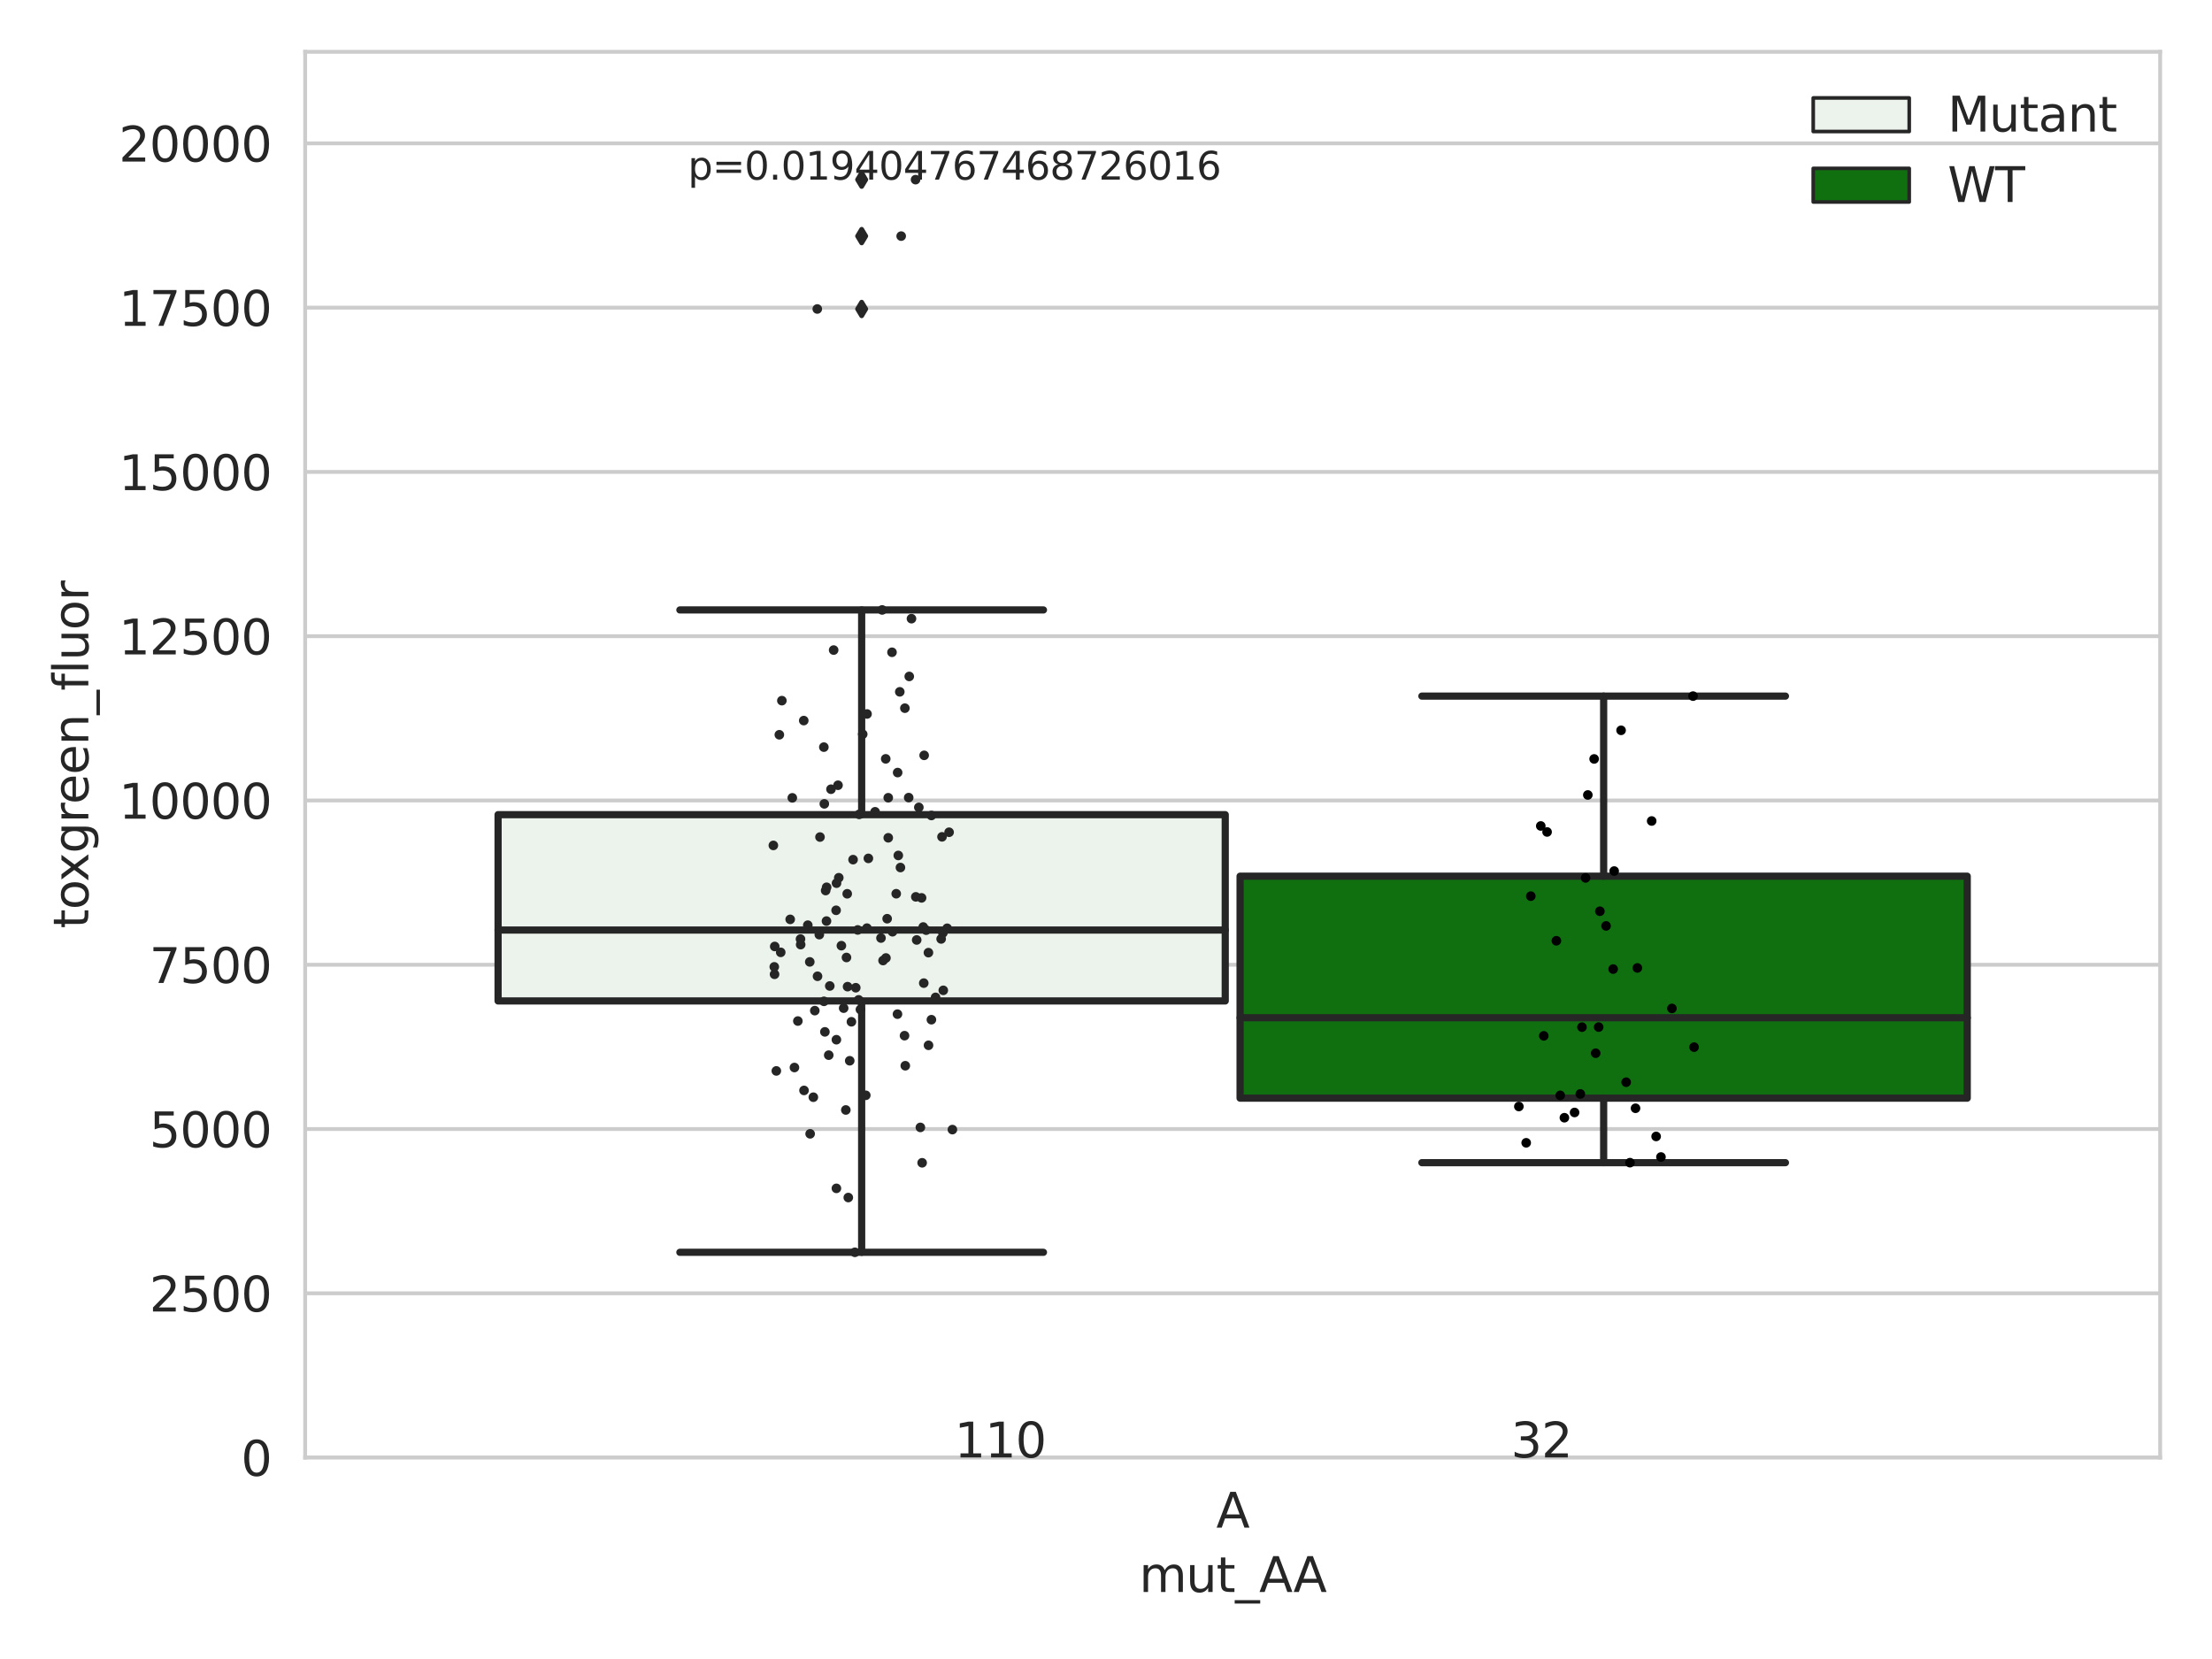 <?xml version="1.0" encoding="utf-8" standalone="no"?>
<!DOCTYPE svg PUBLIC "-//W3C//DTD SVG 1.1//EN"
  "http://www.w3.org/Graphics/SVG/1.1/DTD/svg11.dtd">
<svg xmlns:xlink="http://www.w3.org/1999/xlink" width="460.8pt" height="345.6pt" viewBox="0 0 460.8 345.6" xmlns="http://www.w3.org/2000/svg" version="1.1">
 <defs>
  <style type="text/css">*{stroke-linejoin: round; stroke-linecap: butt}</style>
 </defs>
 <g id="figure_1">
  <g id="patch_1">
   <path d="M 0 345.6 
L 460.8 345.6 
L 460.8 0 
L 0 0 
z
" style="fill: #ffffff"/>
  </g>
  <g id="axes_1">
   <g id="patch_2">
    <path d="M 63.571 303.64 
L 450 303.64 
L 450 10.8 
L 63.571 10.8 
z
" style="fill: #ffffff"/>
   </g>
   <g id="matplotlib.axis_1">
    <g id="xtick_1">
     <g id="text_1">
      <!-- A -->
      <g style="fill: #262626" transform="translate(253.365 318.238) scale(0.1 -0.1)">
       <defs>
        <path id="DejaVuSans-41" d="M 2188 4044 
L 1331 1722 
L 3047 1722 
L 2188 4044 
z
M 1831 4666 
L 2547 4666 
L 4325 0 
L 3669 0 
L 3244 1197 
L 1141 1197 
L 716 0 
L 50 0 
L 1831 4666 
z
" transform="scale(0.016)"/>
       </defs>
       <use xlink:href="#DejaVuSans-41"/>
      </g>
     </g>
    </g>
    <g id="text_2">
     <!-- mut_AA -->
     <g style="fill: #262626" transform="translate(237.308 331.638) scale(0.1 -0.1)">
      <defs>
       <path id="DejaVuSans-6d" d="M 3328 2828 
Q 3544 3216 3844 3400 
Q 4144 3584 4550 3584 
Q 5097 3584 5394 3201 
Q 5691 2819 5691 2113 
L 5691 0 
L 5113 0 
L 5113 2094 
Q 5113 2597 4934 2840 
Q 4756 3084 4391 3084 
Q 3944 3084 3684 2787 
Q 3425 2491 3425 1978 
L 3425 0 
L 2847 0 
L 2847 2094 
Q 2847 2600 2669 2842 
Q 2491 3084 2119 3084 
Q 1678 3084 1418 2786 
Q 1159 2488 1159 1978 
L 1159 0 
L 581 0 
L 581 3500 
L 1159 3500 
L 1159 2956 
Q 1356 3278 1631 3431 
Q 1906 3584 2284 3584 
Q 2666 3584 2933 3390 
Q 3200 3197 3328 2828 
z
" transform="scale(0.016)"/>
       <path id="DejaVuSans-75" d="M 544 1381 
L 544 3500 
L 1119 3500 
L 1119 1403 
Q 1119 906 1312 657 
Q 1506 409 1894 409 
Q 2359 409 2629 706 
Q 2900 1003 2900 1516 
L 2900 3500 
L 3475 3500 
L 3475 0 
L 2900 0 
L 2900 538 
Q 2691 219 2414 64 
Q 2138 -91 1772 -91 
Q 1169 -91 856 284 
Q 544 659 544 1381 
z
M 1991 3584 
L 1991 3584 
z
" transform="scale(0.016)"/>
       <path id="DejaVuSans-74" d="M 1172 4494 
L 1172 3500 
L 2356 3500 
L 2356 3053 
L 1172 3053 
L 1172 1153 
Q 1172 725 1289 603 
Q 1406 481 1766 481 
L 2356 481 
L 2356 0 
L 1766 0 
Q 1100 0 847 248 
Q 594 497 594 1153 
L 594 3053 
L 172 3053 
L 172 3500 
L 594 3500 
L 594 4494 
L 1172 4494 
z
" transform="scale(0.016)"/>
       <path id="DejaVuSans-5f" d="M 3263 -1063 
L 3263 -1509 
L -63 -1509 
L -63 -1063 
L 3263 -1063 
z
" transform="scale(0.016)"/>
      </defs>
      <use xlink:href="#DejaVuSans-6d"/>
      <use xlink:href="#DejaVuSans-75" x="97.412"/>
      <use xlink:href="#DejaVuSans-74" x="160.791"/>
      <use xlink:href="#DejaVuSans-5f" x="200"/>
      <use xlink:href="#DejaVuSans-41" x="250"/>
      <use xlink:href="#DejaVuSans-41" x="321.158"/>
     </g>
    </g>
   </g>
   <g id="matplotlib.axis_2">
    <g id="ytick_1">
     <g id="line2d_1">
      <path d="M 63.571 303.64 
L 450 303.64 
" clip-path="url(#p0a930e360f)" style="fill: none; stroke: #cccccc; stroke-width: 0.8; stroke-linecap: round"/>
     </g>
     <g id="text_3">
      <!-- 0 -->
      <g style="fill: #262626" transform="translate(50.209 307.439) scale(0.1 -0.1)">
       <defs>
        <path id="DejaVuSans-30" d="M 2034 4250 
Q 1547 4250 1301 3770 
Q 1056 3291 1056 2328 
Q 1056 1369 1301 889 
Q 1547 409 2034 409 
Q 2525 409 2770 889 
Q 3016 1369 3016 2328 
Q 3016 3291 2770 3770 
Q 2525 4250 2034 4250 
z
M 2034 4750 
Q 2819 4750 3233 4129 
Q 3647 3509 3647 2328 
Q 3647 1150 3233 529 
Q 2819 -91 2034 -91 
Q 1250 -91 836 529 
Q 422 1150 422 2328 
Q 422 3509 836 4129 
Q 1250 4750 2034 4750 
z
" transform="scale(0.016)"/>
       </defs>
       <use xlink:href="#DejaVuSans-30"/>
      </g>
     </g>
    </g>
    <g id="ytick_2">
     <g id="line2d_2">
      <path d="M 63.571 269.418 
L 450 269.418 
" clip-path="url(#p0a930e360f)" style="fill: none; stroke: #cccccc; stroke-width: 0.8; stroke-linecap: round"/>
     </g>
     <g id="text_4">
      <!-- 2500 -->
      <g style="fill: #262626" transform="translate(31.121 273.217) scale(0.1 -0.1)">
       <defs>
        <path id="DejaVuSans-32" d="M 1228 531 
L 3431 531 
L 3431 0 
L 469 0 
L 469 531 
Q 828 903 1448 1529 
Q 2069 2156 2228 2338 
Q 2531 2678 2651 2914 
Q 2772 3150 2772 3378 
Q 2772 3750 2511 3984 
Q 2250 4219 1831 4219 
Q 1534 4219 1204 4116 
Q 875 4013 500 3803 
L 500 4441 
Q 881 4594 1212 4672 
Q 1544 4750 1819 4750 
Q 2544 4750 2975 4387 
Q 3406 4025 3406 3419 
Q 3406 3131 3298 2873 
Q 3191 2616 2906 2266 
Q 2828 2175 2409 1742 
Q 1991 1309 1228 531 
z
" transform="scale(0.016)"/>
        <path id="DejaVuSans-35" d="M 691 4666 
L 3169 4666 
L 3169 4134 
L 1269 4134 
L 1269 2991 
Q 1406 3038 1543 3061 
Q 1681 3084 1819 3084 
Q 2600 3084 3056 2656 
Q 3513 2228 3513 1497 
Q 3513 744 3044 326 
Q 2575 -91 1722 -91 
Q 1428 -91 1123 -41 
Q 819 9 494 109 
L 494 744 
Q 775 591 1075 516 
Q 1375 441 1709 441 
Q 2250 441 2565 725 
Q 2881 1009 2881 1497 
Q 2881 1984 2565 2268 
Q 2250 2553 1709 2553 
Q 1456 2553 1204 2497 
Q 953 2441 691 2322 
L 691 4666 
z
" transform="scale(0.016)"/>
       </defs>
       <use xlink:href="#DejaVuSans-32"/>
       <use xlink:href="#DejaVuSans-35" x="63.623"/>
       <use xlink:href="#DejaVuSans-30" x="127.246"/>
       <use xlink:href="#DejaVuSans-30" x="190.869"/>
      </g>
     </g>
    </g>
    <g id="ytick_3">
     <g id="line2d_3">
      <path d="M 63.571 235.195 
L 450 235.195 
" clip-path="url(#p0a930e360f)" style="fill: none; stroke: #cccccc; stroke-width: 0.8; stroke-linecap: round"/>
     </g>
     <g id="text_5">
      <!-- 5000 -->
      <g style="fill: #262626" transform="translate(31.121 238.995) scale(0.1 -0.1)">
       <use xlink:href="#DejaVuSans-35"/>
       <use xlink:href="#DejaVuSans-30" x="63.623"/>
       <use xlink:href="#DejaVuSans-30" x="127.246"/>
       <use xlink:href="#DejaVuSans-30" x="190.869"/>
      </g>
     </g>
    </g>
    <g id="ytick_4">
     <g id="line2d_4">
      <path d="M 63.571 200.973 
L 450 200.973 
" clip-path="url(#p0a930e360f)" style="fill: none; stroke: #cccccc; stroke-width: 0.8; stroke-linecap: round"/>
     </g>
     <g id="text_6">
      <!-- 7500 -->
      <g style="fill: #262626" transform="translate(31.121 204.772) scale(0.1 -0.1)">
       <defs>
        <path id="DejaVuSans-37" d="M 525 4666 
L 3525 4666 
L 3525 4397 
L 1831 0 
L 1172 0 
L 2766 4134 
L 525 4134 
L 525 4666 
z
" transform="scale(0.016)"/>
       </defs>
       <use xlink:href="#DejaVuSans-37"/>
       <use xlink:href="#DejaVuSans-35" x="63.623"/>
       <use xlink:href="#DejaVuSans-30" x="127.246"/>
       <use xlink:href="#DejaVuSans-30" x="190.869"/>
      </g>
     </g>
    </g>
    <g id="ytick_5">
     <g id="line2d_5">
      <path d="M 63.571 166.751 
L 450 166.751 
" clip-path="url(#p0a930e360f)" style="fill: none; stroke: #cccccc; stroke-width: 0.8; stroke-linecap: round"/>
     </g>
     <g id="text_7">
      <!-- 10000 -->
      <g style="fill: #262626" transform="translate(24.759 170.55) scale(0.1 -0.1)">
       <defs>
        <path id="DejaVuSans-31" d="M 794 531 
L 1825 531 
L 1825 4091 
L 703 3866 
L 703 4441 
L 1819 4666 
L 2450 4666 
L 2450 531 
L 3481 531 
L 3481 0 
L 794 0 
L 794 531 
z
" transform="scale(0.016)"/>
       </defs>
       <use xlink:href="#DejaVuSans-31"/>
       <use xlink:href="#DejaVuSans-30" x="63.623"/>
       <use xlink:href="#DejaVuSans-30" x="127.246"/>
       <use xlink:href="#DejaVuSans-30" x="190.869"/>
       <use xlink:href="#DejaVuSans-30" x="254.492"/>
      </g>
     </g>
    </g>
    <g id="ytick_6">
     <g id="line2d_6">
      <path d="M 63.571 132.528 
L 450 132.528 
" clip-path="url(#p0a930e360f)" style="fill: none; stroke: #cccccc; stroke-width: 0.8; stroke-linecap: round"/>
     </g>
     <g id="text_8">
      <!-- 12500 -->
      <g style="fill: #262626" transform="translate(24.759 136.328) scale(0.1 -0.1)">
       <use xlink:href="#DejaVuSans-31"/>
       <use xlink:href="#DejaVuSans-32" x="63.623"/>
       <use xlink:href="#DejaVuSans-35" x="127.246"/>
       <use xlink:href="#DejaVuSans-30" x="190.869"/>
       <use xlink:href="#DejaVuSans-30" x="254.492"/>
      </g>
     </g>
    </g>
    <g id="ytick_7">
     <g id="line2d_7">
      <path d="M 63.571 98.306 
L 450 98.306 
" clip-path="url(#p0a930e360f)" style="fill: none; stroke: #cccccc; stroke-width: 0.8; stroke-linecap: round"/>
     </g>
     <g id="text_9">
      <!-- 15000 -->
      <g style="fill: #262626" transform="translate(24.759 102.105) scale(0.1 -0.1)">
       <use xlink:href="#DejaVuSans-31"/>
       <use xlink:href="#DejaVuSans-35" x="63.623"/>
       <use xlink:href="#DejaVuSans-30" x="127.246"/>
       <use xlink:href="#DejaVuSans-30" x="190.869"/>
       <use xlink:href="#DejaVuSans-30" x="254.492"/>
      </g>
     </g>
    </g>
    <g id="ytick_8">
     <g id="line2d_8">
      <path d="M 63.571 64.084 
L 450 64.084 
" clip-path="url(#p0a930e360f)" style="fill: none; stroke: #cccccc; stroke-width: 0.8; stroke-linecap: round"/>
     </g>
     <g id="text_10">
      <!-- 17500 -->
      <g style="fill: #262626" transform="translate(24.759 67.883) scale(0.1 -0.1)">
       <use xlink:href="#DejaVuSans-31"/>
       <use xlink:href="#DejaVuSans-37" x="63.623"/>
       <use xlink:href="#DejaVuSans-35" x="127.246"/>
       <use xlink:href="#DejaVuSans-30" x="190.869"/>
       <use xlink:href="#DejaVuSans-30" x="254.492"/>
      </g>
     </g>
    </g>
    <g id="ytick_9">
     <g id="line2d_9">
      <path d="M 63.571 29.862 
L 450 29.862 
" clip-path="url(#p0a930e360f)" style="fill: none; stroke: #cccccc; stroke-width: 0.8; stroke-linecap: round"/>
     </g>
     <g id="text_11">
      <!-- 20000 -->
      <g style="fill: #262626" transform="translate(24.759 33.661) scale(0.1 -0.1)">
       <use xlink:href="#DejaVuSans-32"/>
       <use xlink:href="#DejaVuSans-30" x="63.623"/>
       <use xlink:href="#DejaVuSans-30" x="127.246"/>
       <use xlink:href="#DejaVuSans-30" x="190.869"/>
       <use xlink:href="#DejaVuSans-30" x="254.492"/>
      </g>
     </g>
    </g>
    <g id="text_12">
     <!-- toxgreen_fluor -->
     <g style="fill: #262626" transform="translate(18.401 193.415) rotate(-90) scale(0.1 -0.1)">
      <defs>
       <path id="DejaVuSans-6f" d="M 1959 3097 
Q 1497 3097 1228 2736 
Q 959 2375 959 1747 
Q 959 1119 1226 758 
Q 1494 397 1959 397 
Q 2419 397 2687 759 
Q 2956 1122 2956 1747 
Q 2956 2369 2687 2733 
Q 2419 3097 1959 3097 
z
M 1959 3584 
Q 2709 3584 3137 3096 
Q 3566 2609 3566 1747 
Q 3566 888 3137 398 
Q 2709 -91 1959 -91 
Q 1206 -91 779 398 
Q 353 888 353 1747 
Q 353 2609 779 3096 
Q 1206 3584 1959 3584 
z
" transform="scale(0.016)"/>
       <path id="DejaVuSans-78" d="M 3513 3500 
L 2247 1797 
L 3578 0 
L 2900 0 
L 1881 1375 
L 863 0 
L 184 0 
L 1544 1831 
L 300 3500 
L 978 3500 
L 1906 2253 
L 2834 3500 
L 3513 3500 
z
" transform="scale(0.016)"/>
       <path id="DejaVuSans-67" d="M 2906 1791 
Q 2906 2416 2648 2759 
Q 2391 3103 1925 3103 
Q 1463 3103 1205 2759 
Q 947 2416 947 1791 
Q 947 1169 1205 825 
Q 1463 481 1925 481 
Q 2391 481 2648 825 
Q 2906 1169 2906 1791 
z
M 3481 434 
Q 3481 -459 3084 -895 
Q 2688 -1331 1869 -1331 
Q 1566 -1331 1297 -1286 
Q 1028 -1241 775 -1147 
L 775 -588 
Q 1028 -725 1275 -790 
Q 1522 -856 1778 -856 
Q 2344 -856 2625 -561 
Q 2906 -266 2906 331 
L 2906 616 
Q 2728 306 2450 153 
Q 2172 0 1784 0 
Q 1141 0 747 490 
Q 353 981 353 1791 
Q 353 2603 747 3093 
Q 1141 3584 1784 3584 
Q 2172 3584 2450 3431 
Q 2728 3278 2906 2969 
L 2906 3500 
L 3481 3500 
L 3481 434 
z
" transform="scale(0.016)"/>
       <path id="DejaVuSans-72" d="M 2631 2963 
Q 2534 3019 2420 3045 
Q 2306 3072 2169 3072 
Q 1681 3072 1420 2755 
Q 1159 2438 1159 1844 
L 1159 0 
L 581 0 
L 581 3500 
L 1159 3500 
L 1159 2956 
Q 1341 3275 1631 3429 
Q 1922 3584 2338 3584 
Q 2397 3584 2469 3576 
Q 2541 3569 2628 3553 
L 2631 2963 
z
" transform="scale(0.016)"/>
       <path id="DejaVuSans-65" d="M 3597 1894 
L 3597 1613 
L 953 1613 
Q 991 1019 1311 708 
Q 1631 397 2203 397 
Q 2534 397 2845 478 
Q 3156 559 3463 722 
L 3463 178 
Q 3153 47 2828 -22 
Q 2503 -91 2169 -91 
Q 1331 -91 842 396 
Q 353 884 353 1716 
Q 353 2575 817 3079 
Q 1281 3584 2069 3584 
Q 2775 3584 3186 3129 
Q 3597 2675 3597 1894 
z
M 3022 2063 
Q 3016 2534 2758 2815 
Q 2500 3097 2075 3097 
Q 1594 3097 1305 2825 
Q 1016 2553 972 2059 
L 3022 2063 
z
" transform="scale(0.016)"/>
       <path id="DejaVuSans-6e" d="M 3513 2113 
L 3513 0 
L 2938 0 
L 2938 2094 
Q 2938 2591 2744 2837 
Q 2550 3084 2163 3084 
Q 1697 3084 1428 2787 
Q 1159 2491 1159 1978 
L 1159 0 
L 581 0 
L 581 3500 
L 1159 3500 
L 1159 2956 
Q 1366 3272 1645 3428 
Q 1925 3584 2291 3584 
Q 2894 3584 3203 3211 
Q 3513 2838 3513 2113 
z
" transform="scale(0.016)"/>
       <path id="DejaVuSans-66" d="M 2375 4863 
L 2375 4384 
L 1825 4384 
Q 1516 4384 1395 4259 
Q 1275 4134 1275 3809 
L 1275 3500 
L 2222 3500 
L 2222 3053 
L 1275 3053 
L 1275 0 
L 697 0 
L 697 3053 
L 147 3053 
L 147 3500 
L 697 3500 
L 697 3744 
Q 697 4328 969 4595 
Q 1241 4863 1831 4863 
L 2375 4863 
z
" transform="scale(0.016)"/>
       <path id="DejaVuSans-6c" d="M 603 4863 
L 1178 4863 
L 1178 0 
L 603 0 
L 603 4863 
z
" transform="scale(0.016)"/>
      </defs>
      <use xlink:href="#DejaVuSans-74"/>
      <use xlink:href="#DejaVuSans-6f" x="39.209"/>
      <use xlink:href="#DejaVuSans-78" x="97.266"/>
      <use xlink:href="#DejaVuSans-67" x="156.445"/>
      <use xlink:href="#DejaVuSans-72" x="219.922"/>
      <use xlink:href="#DejaVuSans-65" x="258.785"/>
      <use xlink:href="#DejaVuSans-65" x="320.309"/>
      <use xlink:href="#DejaVuSans-6e" x="381.832"/>
      <use xlink:href="#DejaVuSans-5f" x="445.211"/>
      <use xlink:href="#DejaVuSans-66" x="495.211"/>
      <use xlink:href="#DejaVuSans-6c" x="530.416"/>
      <use xlink:href="#DejaVuSans-75" x="558.199"/>
      <use xlink:href="#DejaVuSans-6f" x="621.578"/>
      <use xlink:href="#DejaVuSans-72" x="682.76"/>
     </g>
    </g>
   </g>
   <g id="patch_3">
    <path d="M 103.76 208.519 
L 255.24 208.519 
L 255.24 169.707 
L 103.76 169.707 
L 103.76 208.519 
z
" clip-path="url(#p0a930e360f)" style="fill: #ecf2ec; stroke: #262626; stroke-width: 1.5; stroke-linejoin: miter"/>
   </g>
   <g id="patch_4">
    <path d="M 258.331 228.764 
L 409.811 228.764 
L 409.811 182.527 
L 258.331 182.527 
L 258.331 228.764 
z
" clip-path="url(#p0a930e360f)" style="fill: #107010; stroke: #262626; stroke-width: 1.5; stroke-linejoin: miter"/>
   </g>
   <g id="patch_5">
    <path d="M 256.786 303.64 
L 256.786 303.64 
L 256.786 303.64 
L 256.786 303.64 
z
" clip-path="url(#p0a930e360f)" style="fill: #ecf2ec; stroke: #262626; stroke-width: 0.75; stroke-linejoin: miter"/>
   </g>
   <g id="patch_6">
    <path d="M 256.786 303.64 
L 256.786 303.64 
L 256.786 303.64 
L 256.786 303.64 
z
" clip-path="url(#p0a930e360f)" style="fill: #107010; stroke: #262626; stroke-width: 0.75; stroke-linejoin: miter"/>
   </g>
   <g id="PathCollection_1"/>
   <g id="PathCollection_2"/>
   <g id="line2d_10">
    <path d="M 179.5 208.519 
L 179.5 260.878 
" clip-path="url(#p0a930e360f)" style="fill: none; stroke: #262626; stroke-width: 1.5; stroke-linecap: round"/>
   </g>
   <g id="line2d_11">
    <path d="M 179.5 169.707 
L 179.5 127.063 
" clip-path="url(#p0a930e360f)" style="fill: none; stroke: #262626; stroke-width: 1.5; stroke-linecap: round"/>
   </g>
   <g id="line2d_12">
    <path d="M 141.63 260.878 
L 217.37 260.878 
" clip-path="url(#p0a930e360f)" style="fill: none; stroke: #262626; stroke-width: 1.5; stroke-linecap: round"/>
   </g>
   <g id="line2d_13">
    <path d="M 141.63 127.063 
L 217.37 127.063 
" clip-path="url(#p0a930e360f)" style="fill: none; stroke: #262626; stroke-width: 1.5; stroke-linecap: round"/>
   </g>
   <g id="line2d_14">
    <defs>
     <path id="m43b575b154" d="M -0 1.414 
L 0.849 0 
L 0 -1.414 
L -0.849 -0 
z
" style="stroke: #262626; stroke-linejoin: miter"/>
    </defs>
    <g clip-path="url(#p0a930e360f)">
     <use xlink:href="#m43b575b154" x="179.5" y="64.367" style="fill: #262626; stroke: #262626; stroke-linejoin: miter"/>
     <use xlink:href="#m43b575b154" x="179.5" y="37.422" style="fill: #262626; stroke: #262626; stroke-linejoin: miter"/>
     <use xlink:href="#m43b575b154" x="179.5" y="49.185" style="fill: #262626; stroke: #262626; stroke-linejoin: miter"/>
    </g>
   </g>
   <g id="line2d_15">
    <path d="M 334.071 228.764 
L 334.071 242.204 
" clip-path="url(#p0a930e360f)" style="fill: none; stroke: #262626; stroke-width: 1.5; stroke-linecap: round"/>
   </g>
   <g id="line2d_16">
    <path d="M 334.071 182.527 
L 334.071 145.013 
" clip-path="url(#p0a930e360f)" style="fill: none; stroke: #262626; stroke-width: 1.5; stroke-linecap: round"/>
   </g>
   <g id="line2d_17">
    <path d="M 296.201 242.204 
L 371.941 242.204 
" clip-path="url(#p0a930e360f)" style="fill: none; stroke: #262626; stroke-width: 1.5; stroke-linecap: round"/>
   </g>
   <g id="line2d_18">
    <path d="M 296.201 145.013 
L 371.941 145.013 
" clip-path="url(#p0a930e360f)" style="fill: none; stroke: #262626; stroke-width: 1.5; stroke-linecap: round"/>
   </g>
   <g id="line2d_19"/>
   <g id="line2d_20">
    <path d="M 103.76 193.745 
L 255.24 193.745 
" clip-path="url(#p0a930e360f)" style="fill: none; stroke: #262626; stroke-width: 1.5; stroke-linecap: round"/>
   </g>
   <g id="line2d_21">
    <path d="M 258.331 212.02 
L 409.811 212.02 
" clip-path="url(#p0a930e360f)" style="fill: none; stroke: #262626; stroke-width: 1.5; stroke-linecap: round"/>
   </g>
   <g id="patch_7">
    <path d="M 63.571 303.64 
L 63.571 10.8 
" style="fill: none; stroke: #cccccc; stroke-width: 0.8; stroke-linejoin: miter; stroke-linecap: square"/>
   </g>
   <g id="patch_8">
    <path d="M 450 303.64 
L 450 10.8 
" style="fill: none; stroke: #cccccc; stroke-width: 0.8; stroke-linejoin: miter; stroke-linecap: square"/>
   </g>
   <g id="patch_9">
    <path d="M 63.571 303.64 
L 450 303.64 
" style="fill: none; stroke: #cccccc; stroke-width: 0.8; stroke-linejoin: miter; stroke-linecap: square"/>
   </g>
   <g id="patch_10">
    <path d="M 63.571 10.8 
L 450 10.8 
" style="fill: none; stroke: #cccccc; stroke-width: 0.8; stroke-linejoin: miter; stroke-linecap: square"/>
   </g>
   <g id="PathCollection_3">
    <defs>
     <path id="C0_0_64e402e20a" d="M 0 1 
C 0.265 1 0.52 0.895 0.707 0.707 
C 0.895 0.52 1 0.265 1 -0 
C 1 -0.265 0.895 -0.52 0.707 -0.707 
C 0.52 -0.895 0.265 -1 0 -1 
C -0.265 -1 -0.52 -0.895 -0.707 -0.707 
C -0.895 -0.52 -1 -0.265 -1 0 
C -1 0.265 -0.895 0.52 -0.707 0.707 
C -0.52 0.895 -0.265 1 0 1 
z
"/>
    </defs>
    <g clip-path="url(#p0a930e360f)">
     <use xlink:href="#C0_0_64e402e20a" x="161.354" y="202.964" style="fill: #262626"/>
    </g>
    <g clip-path="url(#p0a930e360f)">
     <use xlink:href="#C0_0_64e402e20a" x="171.998" y="185.517" style="fill: #262626"/>
    </g>
    <g clip-path="url(#p0a930e360f)">
     <use xlink:href="#C0_0_64e402e20a" x="171.645" y="208.596" style="fill: #262626"/>
    </g>
    <g clip-path="url(#p0a930e360f)">
     <use xlink:href="#C0_0_64e402e20a" x="168.279" y="192.731" style="fill: #262626"/>
    </g>
    <g clip-path="url(#p0a930e360f)">
     <use xlink:href="#C0_0_64e402e20a" x="191.98" y="187.043" style="fill: #262626"/>
    </g>
    <g clip-path="url(#p0a930e360f)">
     <use xlink:href="#C0_0_64e402e20a" x="166.208" y="212.701" style="fill: #262626"/>
    </g>
    <g clip-path="url(#p0a930e360f)">
     <use xlink:href="#C0_0_64e402e20a" x="172.641" y="219.808" style="fill: #262626"/>
    </g>
    <g clip-path="url(#p0a930e360f)">
     <use xlink:href="#C0_0_64e402e20a" x="189.877" y="128.88" style="fill: #262626"/>
    </g>
    <g clip-path="url(#p0a930e360f)">
     <use xlink:href="#C0_0_64e402e20a" x="176.564" y="205.538" style="fill: #262626"/>
    </g>
    <g clip-path="url(#p0a930e360f)">
     <use xlink:href="#C0_0_64e402e20a" x="174.574" y="163.581" style="fill: #262626"/>
    </g>
    <g clip-path="url(#p0a930e360f)">
     <use xlink:href="#C0_0_64e402e20a" x="183.958" y="200.097" style="fill: #262626"/>
    </g>
    <g clip-path="url(#p0a930e360f)">
     <use xlink:href="#C0_0_64e402e20a" x="168.768" y="236.195" style="fill: #262626"/>
    </g>
    <g clip-path="url(#p0a930e360f)">
     <use xlink:href="#C0_0_64e402e20a" x="173.112" y="164.408" style="fill: #262626"/>
    </g>
    <g clip-path="url(#p0a930e360f)">
     <use xlink:href="#C0_0_64e402e20a" x="190.783" y="186.83" style="fill: #262626"/>
    </g>
    <g clip-path="url(#p0a930e360f)">
     <use xlink:href="#C0_0_64e402e20a" x="178.27" y="205.762" style="fill: #262626"/>
    </g>
    <g clip-path="url(#p0a930e360f)">
     <use xlink:href="#C0_0_64e402e20a" x="170.679" y="194.704" style="fill: #262626"/>
    </g>
    <g clip-path="url(#p0a930e360f)">
     <use xlink:href="#C0_0_64e402e20a" x="184.512" y="158.081" style="fill: #262626"/>
    </g>
    <g clip-path="url(#p0a930e360f)">
     <use xlink:href="#C0_0_64e402e20a" x="188.505" y="147.526" style="fill: #262626"/>
    </g>
    <g clip-path="url(#p0a930e360f)">
     <use xlink:href="#C0_0_64e402e20a" x="191.412" y="168.19" style="fill: #262626"/>
    </g>
    <g clip-path="url(#p0a930e360f)">
     <use xlink:href="#C0_0_64e402e20a" x="188.589" y="222.012" style="fill: #262626"/>
    </g>
    <g clip-path="url(#p0a930e360f)">
     <use xlink:href="#C0_0_64e402e20a" x="176.202" y="231.227" style="fill: #262626"/>
    </g>
    <g clip-path="url(#p0a930e360f)">
     <use xlink:href="#C0_0_64e402e20a" x="186.996" y="160.94" style="fill: #262626"/>
    </g>
    <g clip-path="url(#p0a930e360f)">
     <use xlink:href="#C0_0_64e402e20a" x="161.392" y="197.166" style="fill: #262626"/>
    </g>
    <g clip-path="url(#p0a930e360f)">
     <use xlink:href="#C0_0_64e402e20a" x="197.314" y="193.376" style="fill: #262626"/>
    </g>
    <g clip-path="url(#p0a930e360f)">
     <use xlink:href="#C0_0_64e402e20a" x="180.601" y="193.349" style="fill: #262626"/>
    </g>
    <g clip-path="url(#p0a930e360f)">
     <use xlink:href="#C0_0_64e402e20a" x="193.428" y="217.755" style="fill: #262626"/>
    </g>
    <g clip-path="url(#p0a930e360f)">
     <use xlink:href="#C0_0_64e402e20a" x="196.058" y="195.599" style="fill: #262626"/>
    </g>
    <g clip-path="url(#p0a930e360f)">
     <use xlink:href="#C0_0_64e402e20a" x="174.237" y="216.592" style="fill: #262626"/>
    </g>
    <g clip-path="url(#p0a930e360f)">
     <use xlink:href="#C0_0_64e402e20a" x="172.201" y="184.835" style="fill: #262626"/>
    </g>
    <g clip-path="url(#p0a930e360f)">
     <use xlink:href="#C0_0_64e402e20a" x="183.525" y="195.41" style="fill: #262626"/>
    </g>
    <g clip-path="url(#p0a930e360f)">
     <use xlink:href="#C0_0_64e402e20a" x="166.793" y="196.78" style="fill: #262626"/>
    </g>
    <g clip-path="url(#p0a930e360f)">
     <use xlink:href="#C0_0_64e402e20a" x="196.422" y="194.344" style="fill: #262626"/>
    </g>
    <g clip-path="url(#p0a930e360f)">
     <use xlink:href="#C0_0_64e402e20a" x="192.324" y="193.112" style="fill: #262626"/>
    </g>
    <g clip-path="url(#p0a930e360f)">
     <use xlink:href="#C0_0_64e402e20a" x="194.896" y="207.77" style="fill: #262626"/>
    </g>
    <g clip-path="url(#p0a930e360f)">
     <use xlink:href="#C0_0_64e402e20a" x="169.737" y="210.533" style="fill: #262626"/>
    </g>
    <g clip-path="url(#p0a930e360f)">
     <use xlink:href="#C0_0_64e402e20a" x="165.497" y="222.382" style="fill: #262626"/>
    </g>
    <g clip-path="url(#p0a930e360f)">
     <use xlink:href="#C0_0_64e402e20a" x="178.68" y="193.721" style="fill: #262626"/>
    </g>
    <g clip-path="url(#p0a930e360f)">
     <use xlink:href="#C0_0_64e402e20a" x="179.719" y="152.949" style="fill: #262626"/>
    </g>
    <g clip-path="url(#p0a930e360f)">
     <use xlink:href="#C0_0_64e402e20a" x="179.241" y="210.298" style="fill: #262626"/>
    </g>
    <g clip-path="url(#p0a930e360f)">
     <use xlink:href="#C0_0_64e402e20a" x="184.556" y="199.563" style="fill: #262626"/>
    </g>
    <g clip-path="url(#p0a930e360f)">
     <use xlink:href="#C0_0_64e402e20a" x="192.934" y="193.768" style="fill: #262626"/>
    </g>
    <g clip-path="url(#p0a930e360f)">
     <use xlink:href="#C0_0_64e402e20a" x="186.961" y="211.263" style="fill: #262626"/>
    </g>
    <g clip-path="url(#p0a930e360f)">
     <use xlink:href="#C0_0_64e402e20a" x="185.82" y="135.882" style="fill: #262626"/>
    </g>
    <g clip-path="url(#p0a930e360f)">
     <use xlink:href="#C0_0_64e402e20a" x="190.963" y="195.811" style="fill: #262626"/>
    </g>
    <g clip-path="url(#p0a930e360f)">
     <use xlink:href="#C0_0_64e402e20a" x="178.984" y="169.65" style="fill: #262626"/>
    </g>
    <g clip-path="url(#p0a930e360f)">
     <use xlink:href="#C0_0_64e402e20a" x="170.255" y="64.367" style="fill: #262626"/>
    </g>
    <g clip-path="url(#p0a930e360f)">
     <use xlink:href="#C0_0_64e402e20a" x="185.038" y="166.183" style="fill: #262626"/>
    </g>
    <g clip-path="url(#p0a930e360f)">
     <use xlink:href="#C0_0_64e402e20a" x="190.728" y="37.422" style="fill: #262626"/>
    </g>
    <g clip-path="url(#p0a930e360f)">
     <use xlink:href="#C0_0_64e402e20a" x="165.053" y="166.206" style="fill: #262626"/>
    </g>
    <g clip-path="url(#p0a930e360f)">
     <use xlink:href="#C0_0_64e402e20a" x="177.369" y="212.856" style="fill: #262626"/>
    </g>
    <g clip-path="url(#p0a930e360f)">
     <use xlink:href="#C0_0_64e402e20a" x="164.612" y="191.521" style="fill: #262626"/>
    </g>
    <g clip-path="url(#p0a930e360f)">
     <use xlink:href="#C0_0_64e402e20a" x="177.014" y="220.977" style="fill: #262626"/>
    </g>
    <g clip-path="url(#p0a930e360f)">
     <use xlink:href="#C0_0_64e402e20a" x="180.899" y="178.817" style="fill: #262626"/>
    </g>
    <g clip-path="url(#p0a930e360f)">
     <use xlink:href="#C0_0_64e402e20a" x="191.732" y="234.858" style="fill: #262626"/>
    </g>
    <g clip-path="url(#p0a930e360f)">
     <use xlink:href="#C0_0_64e402e20a" x="174.239" y="247.556" style="fill: #262626"/>
    </g>
    <g clip-path="url(#p0a930e360f)">
     <use xlink:href="#C0_0_64e402e20a" x="176.491" y="186.191" style="fill: #262626"/>
    </g>
    <g clip-path="url(#p0a930e360f)">
     <use xlink:href="#C0_0_64e402e20a" x="187.442" y="144.121" style="fill: #262626"/>
    </g>
    <g clip-path="url(#p0a930e360f)">
     <use xlink:href="#C0_0_64e402e20a" x="162.639" y="198.391" style="fill: #262626"/>
    </g>
    <g clip-path="url(#p0a930e360f)">
     <use xlink:href="#C0_0_64e402e20a" x="178.874" y="208.29" style="fill: #262626"/>
    </g>
    <g clip-path="url(#p0a930e360f)">
     <use xlink:href="#C0_0_64e402e20a" x="182.299" y="169.11" style="fill: #262626"/>
    </g>
    <g clip-path="url(#p0a930e360f)">
     <use xlink:href="#C0_0_64e402e20a" x="194.029" y="169.879" style="fill: #262626"/>
    </g>
    <g clip-path="url(#p0a930e360f)">
     <use xlink:href="#C0_0_64e402e20a" x="196.238" y="174.33" style="fill: #262626"/>
    </g>
    <g clip-path="url(#p0a930e360f)">
     <use xlink:href="#C0_0_64e402e20a" x="170.819" y="174.373" style="fill: #262626"/>
    </g>
    <g clip-path="url(#p0a930e360f)">
     <use xlink:href="#C0_0_64e402e20a" x="173.665" y="135.421" style="fill: #262626"/>
    </g>
    <g clip-path="url(#p0a930e360f)">
     <use xlink:href="#C0_0_64e402e20a" x="171.841" y="214.956" style="fill: #262626"/>
    </g>
    <g clip-path="url(#p0a930e360f)">
     <use xlink:href="#C0_0_64e402e20a" x="175.277" y="197" style="fill: #262626"/>
    </g>
    <g clip-path="url(#p0a930e360f)">
     <use xlink:href="#C0_0_64e402e20a" x="189.414" y="140.914" style="fill: #262626"/>
    </g>
    <g clip-path="url(#p0a930e360f)">
     <use xlink:href="#C0_0_64e402e20a" x="192.519" y="157.352" style="fill: #262626"/>
    </g>
    <g clip-path="url(#p0a930e360f)">
     <use xlink:href="#C0_0_64e402e20a" x="161.104" y="176.114" style="fill: #262626"/>
    </g>
    <g clip-path="url(#p0a930e360f)">
     <use xlink:href="#C0_0_64e402e20a" x="187.134" y="178.206" style="fill: #262626"/>
    </g>
    <g clip-path="url(#p0a930e360f)">
     <use xlink:href="#C0_0_64e402e20a" x="180.619" y="148.735" style="fill: #262626"/>
    </g>
    <g clip-path="url(#p0a930e360f)">
     <use xlink:href="#C0_0_64e402e20a" x="169.436" y="228.568" style="fill: #262626"/>
    </g>
    <g clip-path="url(#p0a930e360f)">
     <use xlink:href="#C0_0_64e402e20a" x="187.732" y="49.185" style="fill: #262626"/>
    </g>
    <g clip-path="url(#p0a930e360f)">
     <use xlink:href="#C0_0_64e402e20a" x="167.436" y="150.11" style="fill: #262626"/>
    </g>
    <g clip-path="url(#p0a930e360f)">
     <use xlink:href="#C0_0_64e402e20a" x="171.722" y="167.459" style="fill: #262626"/>
    </g>
    <g clip-path="url(#p0a930e360f)">
     <use xlink:href="#C0_0_64e402e20a" x="178.087" y="260.878" style="fill: #262626"/>
    </g>
    <g clip-path="url(#p0a930e360f)">
     <use xlink:href="#C0_0_64e402e20a" x="171.625" y="155.64" style="fill: #262626"/>
    </g>
    <g clip-path="url(#p0a930e360f)">
     <use xlink:href="#C0_0_64e402e20a" x="185.926" y="194.097" style="fill: #262626"/>
    </g>
    <g clip-path="url(#p0a930e360f)">
     <use xlink:href="#C0_0_64e402e20a" x="192.098" y="242.231" style="fill: #262626"/>
    </g>
    <g clip-path="url(#p0a930e360f)">
     <use xlink:href="#C0_0_64e402e20a" x="176.337" y="199.461" style="fill: #262626"/>
    </g>
    <g clip-path="url(#p0a930e360f)">
     <use xlink:href="#C0_0_64e402e20a" x="175.751" y="210.015" style="fill: #262626"/>
    </g>
    <g clip-path="url(#p0a930e360f)">
     <use xlink:href="#C0_0_64e402e20a" x="174.734" y="182.847" style="fill: #262626"/>
    </g>
    <g clip-path="url(#p0a930e360f)">
     <use xlink:href="#C0_0_64e402e20a" x="189.298" y="166.156" style="fill: #262626"/>
    </g>
    <g clip-path="url(#p0a930e360f)">
     <use xlink:href="#C0_0_64e402e20a" x="185.039" y="174.528" style="fill: #262626"/>
    </g>
    <g clip-path="url(#p0a930e360f)">
     <use xlink:href="#C0_0_64e402e20a" x="184.81" y="191.384" style="fill: #262626"/>
    </g>
    <g clip-path="url(#p0a930e360f)">
     <use xlink:href="#C0_0_64e402e20a" x="193.409" y="198.454" style="fill: #262626"/>
    </g>
    <g clip-path="url(#p0a930e360f)">
     <use xlink:href="#C0_0_64e402e20a" x="176.716" y="249.469" style="fill: #262626"/>
    </g>
    <g clip-path="url(#p0a930e360f)">
     <use xlink:href="#C0_0_64e402e20a" x="167.492" y="227.155" style="fill: #262626"/>
    </g>
    <g clip-path="url(#p0a930e360f)">
     <use xlink:href="#C0_0_64e402e20a" x="161.725" y="223.092" style="fill: #262626"/>
    </g>
    <g clip-path="url(#p0a930e360f)">
     <use xlink:href="#C0_0_64e402e20a" x="188.429" y="215.749" style="fill: #262626"/>
    </g>
    <g clip-path="url(#p0a930e360f)">
     <use xlink:href="#C0_0_64e402e20a" x="186.699" y="186.18" style="fill: #262626"/>
    </g>
    <g clip-path="url(#p0a930e360f)">
     <use xlink:href="#C0_0_64e402e20a" x="162.351" y="153.065" style="fill: #262626"/>
    </g>
    <g clip-path="url(#p0a930e360f)">
     <use xlink:href="#C0_0_64e402e20a" x="174.262" y="183.981" style="fill: #262626"/>
    </g>
    <g clip-path="url(#p0a930e360f)">
     <use xlink:href="#C0_0_64e402e20a" x="196.503" y="206.305" style="fill: #262626"/>
    </g>
    <g clip-path="url(#p0a930e360f)">
     <use xlink:href="#C0_0_64e402e20a" x="172.86" y="205.399" style="fill: #262626"/>
    </g>
    <g clip-path="url(#p0a930e360f)">
     <use xlink:href="#C0_0_64e402e20a" x="198.404" y="235.317" style="fill: #262626"/>
    </g>
    <g clip-path="url(#p0a930e360f)">
     <use xlink:href="#C0_0_64e402e20a" x="180.36" y="228.171" style="fill: #262626"/>
    </g>
    <g clip-path="url(#p0a930e360f)">
     <use xlink:href="#C0_0_64e402e20a" x="192.438" y="204.802" style="fill: #262626"/>
    </g>
    <g clip-path="url(#p0a930e360f)">
     <use xlink:href="#C0_0_64e402e20a" x="197.713" y="173.374" style="fill: #262626"/>
    </g>
    <g clip-path="url(#p0a930e360f)">
     <use xlink:href="#C0_0_64e402e20a" x="183.77" y="127.063" style="fill: #262626"/>
    </g>
    <g clip-path="url(#p0a930e360f)">
     <use xlink:href="#C0_0_64e402e20a" x="177.71" y="179.078" style="fill: #262626"/>
    </g>
    <g clip-path="url(#p0a930e360f)">
     <use xlink:href="#C0_0_64e402e20a" x="187.577" y="180.721" style="fill: #262626"/>
    </g>
    <g clip-path="url(#p0a930e360f)">
     <use xlink:href="#C0_0_64e402e20a" x="172.172" y="191.876" style="fill: #262626"/>
    </g>
    <g clip-path="url(#p0a930e360f)">
     <use xlink:href="#C0_0_64e402e20a" x="194.03" y="212.422" style="fill: #262626"/>
    </g>
    <g clip-path="url(#p0a930e360f)">
     <use xlink:href="#C0_0_64e402e20a" x="170.306" y="203.375" style="fill: #262626"/>
    </g>
    <g clip-path="url(#p0a930e360f)">
     <use xlink:href="#C0_0_64e402e20a" x="166.76" y="195.622" style="fill: #262626"/>
    </g>
    <g clip-path="url(#p0a930e360f)">
     <use xlink:href="#C0_0_64e402e20a" x="168.693" y="200.379" style="fill: #262626"/>
    </g>
    <g clip-path="url(#p0a930e360f)">
     <use xlink:href="#C0_0_64e402e20a" x="174.177" y="189.631" style="fill: #262626"/>
    </g>
    <g clip-path="url(#p0a930e360f)">
     <use xlink:href="#C0_0_64e402e20a" x="161.299" y="201.411" style="fill: #262626"/>
    </g>
    <g clip-path="url(#p0a930e360f)">
     <use xlink:href="#C0_0_64e402e20a" x="162.877" y="145.959" style="fill: #262626"/>
    </g>
   </g>
   <g id="PathCollection_4">
    <defs>
     <path id="C1_0_5be8e264fd" d="M 0 1 
C 0.265 1 0.52 0.895 0.707 0.707 
C 0.895 0.52 1 0.265 1 -0 
C 1 -0.265 0.895 -0.52 0.707 -0.707 
C 0.52 -0.895 0.265 -1 0 -1 
C -0.265 -1 -0.52 -0.895 -0.707 -0.707 
C -0.895 -0.52 -1 -0.265 -1 0 
C -1 0.265 -0.895 0.52 -0.707 0.707 
C -0.52 0.895 -0.265 1 0 1 
z
"/>
    </defs>
    <g clip-path="url(#p0a930e360f)">
     <use xlink:href="#C1_0_5be8e264fd" x="352.907" y="218.138"/>
    </g>
    <g clip-path="url(#p0a930e360f)">
     <use xlink:href="#C1_0_5be8e264fd" x="341.095" y="201.639"/>
    </g>
    <g clip-path="url(#p0a930e360f)">
     <use xlink:href="#C1_0_5be8e264fd" x="329.211" y="227.888"/>
    </g>
    <g clip-path="url(#p0a930e360f)">
     <use xlink:href="#C1_0_5be8e264fd" x="333.032" y="213.961"/>
    </g>
    <g clip-path="url(#p0a930e360f)">
     <use xlink:href="#C1_0_5be8e264fd" x="339.552" y="242.204"/>
    </g>
    <g clip-path="url(#p0a930e360f)">
     <use xlink:href="#C1_0_5be8e264fd" x="346.009" y="241.023"/>
    </g>
    <g clip-path="url(#p0a930e360f)">
     <use xlink:href="#C1_0_5be8e264fd" x="352.693" y="145.013"/>
    </g>
    <g clip-path="url(#p0a930e360f)">
     <use xlink:href="#C1_0_5be8e264fd" x="337.7" y="152.139"/>
    </g>
    <g clip-path="url(#p0a930e360f)">
     <use xlink:href="#C1_0_5be8e264fd" x="332.089" y="158.1"/>
    </g>
    <g clip-path="url(#p0a930e360f)">
     <use xlink:href="#C1_0_5be8e264fd" x="318.894" y="186.682"/>
    </g>
    <g clip-path="url(#p0a930e360f)">
     <use xlink:href="#C1_0_5be8e264fd" x="344.072" y="171.028"/>
    </g>
    <g clip-path="url(#p0a930e360f)">
     <use xlink:href="#C1_0_5be8e264fd" x="338.761" y="225.443"/>
    </g>
    <g clip-path="url(#p0a930e360f)">
     <use xlink:href="#C1_0_5be8e264fd" x="330.774" y="165.607"/>
    </g>
    <g clip-path="url(#p0a930e360f)">
     <use xlink:href="#C1_0_5be8e264fd" x="348.292" y="210.078"/>
    </g>
    <g clip-path="url(#p0a930e360f)">
     <use xlink:href="#C1_0_5be8e264fd" x="325.026" y="228.184"/>
    </g>
    <g clip-path="url(#p0a930e360f)">
     <use xlink:href="#C1_0_5be8e264fd" x="325.893" y="232.841"/>
    </g>
    <g clip-path="url(#p0a930e360f)">
     <use xlink:href="#C1_0_5be8e264fd" x="336.05" y="201.877"/>
    </g>
    <g clip-path="url(#p0a930e360f)">
     <use xlink:href="#C1_0_5be8e264fd" x="330.304" y="182.884"/>
    </g>
    <g clip-path="url(#p0a930e360f)">
     <use xlink:href="#C1_0_5be8e264fd" x="336.265" y="181.456"/>
    </g>
    <g clip-path="url(#p0a930e360f)">
     <use xlink:href="#C1_0_5be8e264fd" x="316.407" y="230.505"/>
    </g>
    <g clip-path="url(#p0a930e360f)">
     <use xlink:href="#C1_0_5be8e264fd" x="322.286" y="173.313"/>
    </g>
    <g clip-path="url(#p0a930e360f)">
     <use xlink:href="#C1_0_5be8e264fd" x="345.003" y="236.742"/>
    </g>
    <g clip-path="url(#p0a930e360f)">
     <use xlink:href="#C1_0_5be8e264fd" x="329.553" y="213.971"/>
    </g>
    <g clip-path="url(#p0a930e360f)">
     <use xlink:href="#C1_0_5be8e264fd" x="328.013" y="231.748"/>
    </g>
    <g clip-path="url(#p0a930e360f)">
     <use xlink:href="#C1_0_5be8e264fd" x="317.933" y="238.066"/>
    </g>
    <g clip-path="url(#p0a930e360f)">
     <use xlink:href="#C1_0_5be8e264fd" x="324.224" y="195.979"/>
    </g>
    <g clip-path="url(#p0a930e360f)">
     <use xlink:href="#C1_0_5be8e264fd" x="340.71" y="230.871"/>
    </g>
    <g clip-path="url(#p0a930e360f)">
     <use xlink:href="#C1_0_5be8e264fd" x="332.41" y="219.403"/>
    </g>
    <g clip-path="url(#p0a930e360f)">
     <use xlink:href="#C1_0_5be8e264fd" x="320.972" y="172.063"/>
    </g>
    <g clip-path="url(#p0a930e360f)">
     <use xlink:href="#C1_0_5be8e264fd" x="333.285" y="189.826"/>
    </g>
    <g clip-path="url(#p0a930e360f)">
     <use xlink:href="#C1_0_5be8e264fd" x="334.575" y="192.886"/>
    </g>
    <g clip-path="url(#p0a930e360f)">
     <use xlink:href="#C1_0_5be8e264fd" x="321.6" y="215.786"/>
    </g>
   </g>
   <g id="text_13">
    <!-- 110 -->
    <g style="fill: #262626" transform="translate(198.821 303.617) scale(0.1 -0.1)">
     <use xlink:href="#DejaVuSans-31"/>
     <use xlink:href="#DejaVuSans-31" x="63.623"/>
     <use xlink:href="#DejaVuSans-30" x="127.246"/>
    </g>
   </g>
   <g id="text_14">
    <!-- p=0.019404767468726016 -->
    <g style="fill: #262626" transform="translate(143.304 37.421) scale(0.08 -0.08)">
     <defs>
      <path id="DejaVuSans-70" d="M 1159 525 
L 1159 -1331 
L 581 -1331 
L 581 3500 
L 1159 3500 
L 1159 2969 
Q 1341 3281 1617 3432 
Q 1894 3584 2278 3584 
Q 2916 3584 3314 3078 
Q 3713 2572 3713 1747 
Q 3713 922 3314 415 
Q 2916 -91 2278 -91 
Q 1894 -91 1617 61 
Q 1341 213 1159 525 
z
M 3116 1747 
Q 3116 2381 2855 2742 
Q 2594 3103 2138 3103 
Q 1681 3103 1420 2742 
Q 1159 2381 1159 1747 
Q 1159 1113 1420 752 
Q 1681 391 2138 391 
Q 2594 391 2855 752 
Q 3116 1113 3116 1747 
z
" transform="scale(0.016)"/>
      <path id="DejaVuSans-3d" d="M 678 2906 
L 4684 2906 
L 4684 2381 
L 678 2381 
L 678 2906 
z
M 678 1631 
L 4684 1631 
L 4684 1100 
L 678 1100 
L 678 1631 
z
" transform="scale(0.016)"/>
      <path id="DejaVuSans-2e" d="M 684 794 
L 1344 794 
L 1344 0 
L 684 0 
L 684 794 
z
" transform="scale(0.016)"/>
      <path id="DejaVuSans-39" d="M 703 97 
L 703 672 
Q 941 559 1184 500 
Q 1428 441 1663 441 
Q 2288 441 2617 861 
Q 2947 1281 2994 2138 
Q 2813 1869 2534 1725 
Q 2256 1581 1919 1581 
Q 1219 1581 811 2004 
Q 403 2428 403 3163 
Q 403 3881 828 4315 
Q 1253 4750 1959 4750 
Q 2769 4750 3195 4129 
Q 3622 3509 3622 2328 
Q 3622 1225 3098 567 
Q 2575 -91 1691 -91 
Q 1453 -91 1209 -44 
Q 966 3 703 97 
z
M 1959 2075 
Q 2384 2075 2632 2365 
Q 2881 2656 2881 3163 
Q 2881 3666 2632 3958 
Q 2384 4250 1959 4250 
Q 1534 4250 1286 3958 
Q 1038 3666 1038 3163 
Q 1038 2656 1286 2365 
Q 1534 2075 1959 2075 
z
" transform="scale(0.016)"/>
      <path id="DejaVuSans-34" d="M 2419 4116 
L 825 1625 
L 2419 1625 
L 2419 4116 
z
M 2253 4666 
L 3047 4666 
L 3047 1625 
L 3713 1625 
L 3713 1100 
L 3047 1100 
L 3047 0 
L 2419 0 
L 2419 1100 
L 313 1100 
L 313 1709 
L 2253 4666 
z
" transform="scale(0.016)"/>
      <path id="DejaVuSans-36" d="M 2113 2584 
Q 1688 2584 1439 2293 
Q 1191 2003 1191 1497 
Q 1191 994 1439 701 
Q 1688 409 2113 409 
Q 2538 409 2786 701 
Q 3034 994 3034 1497 
Q 3034 2003 2786 2293 
Q 2538 2584 2113 2584 
z
M 3366 4563 
L 3366 3988 
Q 3128 4100 2886 4159 
Q 2644 4219 2406 4219 
Q 1781 4219 1451 3797 
Q 1122 3375 1075 2522 
Q 1259 2794 1537 2939 
Q 1816 3084 2150 3084 
Q 2853 3084 3261 2657 
Q 3669 2231 3669 1497 
Q 3669 778 3244 343 
Q 2819 -91 2113 -91 
Q 1303 -91 875 529 
Q 447 1150 447 2328 
Q 447 3434 972 4092 
Q 1497 4750 2381 4750 
Q 2619 4750 2861 4703 
Q 3103 4656 3366 4563 
z
" transform="scale(0.016)"/>
      <path id="DejaVuSans-38" d="M 2034 2216 
Q 1584 2216 1326 1975 
Q 1069 1734 1069 1313 
Q 1069 891 1326 650 
Q 1584 409 2034 409 
Q 2484 409 2743 651 
Q 3003 894 3003 1313 
Q 3003 1734 2745 1975 
Q 2488 2216 2034 2216 
z
M 1403 2484 
Q 997 2584 770 2862 
Q 544 3141 544 3541 
Q 544 4100 942 4425 
Q 1341 4750 2034 4750 
Q 2731 4750 3128 4425 
Q 3525 4100 3525 3541 
Q 3525 3141 3298 2862 
Q 3072 2584 2669 2484 
Q 3125 2378 3379 2068 
Q 3634 1759 3634 1313 
Q 3634 634 3220 271 
Q 2806 -91 2034 -91 
Q 1263 -91 848 271 
Q 434 634 434 1313 
Q 434 1759 690 2068 
Q 947 2378 1403 2484 
z
M 1172 3481 
Q 1172 3119 1398 2916 
Q 1625 2713 2034 2713 
Q 2441 2713 2670 2916 
Q 2900 3119 2900 3481 
Q 2900 3844 2670 4047 
Q 2441 4250 2034 4250 
Q 1625 4250 1398 4047 
Q 1172 3844 1172 3481 
z
" transform="scale(0.016)"/>
     </defs>
     <use xlink:href="#DejaVuSans-70"/>
     <use xlink:href="#DejaVuSans-3d" x="63.477"/>
     <use xlink:href="#DejaVuSans-30" x="147.266"/>
     <use xlink:href="#DejaVuSans-2e" x="210.889"/>
     <use xlink:href="#DejaVuSans-30" x="242.676"/>
     <use xlink:href="#DejaVuSans-31" x="306.299"/>
     <use xlink:href="#DejaVuSans-39" x="369.922"/>
     <use xlink:href="#DejaVuSans-34" x="433.545"/>
     <use xlink:href="#DejaVuSans-30" x="497.168"/>
     <use xlink:href="#DejaVuSans-34" x="560.791"/>
     <use xlink:href="#DejaVuSans-37" x="624.414"/>
     <use xlink:href="#DejaVuSans-36" x="688.037"/>
     <use xlink:href="#DejaVuSans-37" x="751.66"/>
     <use xlink:href="#DejaVuSans-34" x="815.283"/>
     <use xlink:href="#DejaVuSans-36" x="878.906"/>
     <use xlink:href="#DejaVuSans-38" x="942.529"/>
     <use xlink:href="#DejaVuSans-37" x="1006.152"/>
     <use xlink:href="#DejaVuSans-32" x="1069.775"/>
     <use xlink:href="#DejaVuSans-36" x="1133.398"/>
     <use xlink:href="#DejaVuSans-30" x="1197.021"/>
     <use xlink:href="#DejaVuSans-31" x="1260.645"/>
     <use xlink:href="#DejaVuSans-36" x="1324.268"/>
    </g>
   </g>
   <g id="text_15">
    <!-- 32 -->
    <g style="fill: #262626" transform="translate(314.75 303.617) scale(0.1 -0.1)">
     <defs>
      <path id="DejaVuSans-33" d="M 2597 2516 
Q 3050 2419 3304 2112 
Q 3559 1806 3559 1356 
Q 3559 666 3084 287 
Q 2609 -91 1734 -91 
Q 1441 -91 1130 -33 
Q 819 25 488 141 
L 488 750 
Q 750 597 1062 519 
Q 1375 441 1716 441 
Q 2309 441 2620 675 
Q 2931 909 2931 1356 
Q 2931 1769 2642 2001 
Q 2353 2234 1838 2234 
L 1294 2234 
L 1294 2753 
L 1863 2753 
Q 2328 2753 2575 2939 
Q 2822 3125 2822 3475 
Q 2822 3834 2567 4026 
Q 2313 4219 1838 4219 
Q 1578 4219 1281 4162 
Q 984 4106 628 3988 
L 628 4550 
Q 988 4650 1302 4700 
Q 1616 4750 1894 4750 
Q 2613 4750 3031 4423 
Q 3450 4097 3450 3541 
Q 3450 3153 3228 2886 
Q 3006 2619 2597 2516 
z
" transform="scale(0.016)"/>
     </defs>
     <use xlink:href="#DejaVuSans-33"/>
     <use xlink:href="#DejaVuSans-32" x="63.623"/>
    </g>
   </g>
   <g id="legend_1">
    <g id="patch_11">
     <path d="M 377.728 27.398 
L 397.728 27.398 
L 397.728 20.398 
L 377.728 20.398 
z
" style="fill: #ecf2ec; stroke: #262626; stroke-width: 0.75; stroke-linejoin: miter"/>
    </g>
    <g id="text_16">
     <!-- Mutant -->
     <g style="fill: #262626" transform="translate(405.728 27.398) scale(0.1 -0.1)">
      <defs>
       <path id="DejaVuSans-4d" d="M 628 4666 
L 1569 4666 
L 2759 1491 
L 3956 4666 
L 4897 4666 
L 4897 0 
L 4281 0 
L 4281 4097 
L 3078 897 
L 2444 897 
L 1241 4097 
L 1241 0 
L 628 0 
L 628 4666 
z
" transform="scale(0.016)"/>
       <path id="DejaVuSans-61" d="M 2194 1759 
Q 1497 1759 1228 1600 
Q 959 1441 959 1056 
Q 959 750 1161 570 
Q 1363 391 1709 391 
Q 2188 391 2477 730 
Q 2766 1069 2766 1631 
L 2766 1759 
L 2194 1759 
z
M 3341 1997 
L 3341 0 
L 2766 0 
L 2766 531 
Q 2569 213 2275 61 
Q 1981 -91 1556 -91 
Q 1019 -91 701 211 
Q 384 513 384 1019 
Q 384 1609 779 1909 
Q 1175 2209 1959 2209 
L 2766 2209 
L 2766 2266 
Q 2766 2663 2505 2880 
Q 2244 3097 1772 3097 
Q 1472 3097 1187 3025 
Q 903 2953 641 2809 
L 641 3341 
Q 956 3463 1253 3523 
Q 1550 3584 1831 3584 
Q 2591 3584 2966 3190 
Q 3341 2797 3341 1997 
z
" transform="scale(0.016)"/>
      </defs>
      <use xlink:href="#DejaVuSans-4d"/>
      <use xlink:href="#DejaVuSans-75" x="86.279"/>
      <use xlink:href="#DejaVuSans-74" x="149.658"/>
      <use xlink:href="#DejaVuSans-61" x="188.867"/>
      <use xlink:href="#DejaVuSans-6e" x="250.146"/>
      <use xlink:href="#DejaVuSans-74" x="313.525"/>
     </g>
    </g>
    <g id="patch_12">
     <path d="M 377.728 42.077 
L 397.728 42.077 
L 397.728 35.077 
L 377.728 35.077 
z
" style="fill: #107010; stroke: #262626; stroke-width: 0.75; stroke-linejoin: miter"/>
    </g>
    <g id="text_17">
     <!-- WT -->
     <g style="fill: #262626" transform="translate(405.728 42.077) scale(0.1 -0.1)">
      <defs>
       <path id="DejaVuSans-57" d="M 213 4666 
L 850 4666 
L 1831 722 
L 2809 4666 
L 3519 4666 
L 4500 722 
L 5478 4666 
L 6119 4666 
L 4947 0 
L 4153 0 
L 3169 4050 
L 2175 0 
L 1381 0 
L 213 4666 
z
" transform="scale(0.016)"/>
       <path id="DejaVuSans-54" d="M -19 4666 
L 3928 4666 
L 3928 4134 
L 2272 4134 
L 2272 0 
L 1638 0 
L 1638 4134 
L -19 4134 
L -19 4666 
z
" transform="scale(0.016)"/>
      </defs>
      <use xlink:href="#DejaVuSans-57"/>
      <use xlink:href="#DejaVuSans-54" x="98.877"/>
     </g>
    </g>
   </g>
  </g>
 </g>
 <defs>
  <clipPath id="p0a930e360f">
   <rect x="63.571" y="10.8" width="386.429" height="292.84"/>
  </clipPath>
 </defs>
</svg>
